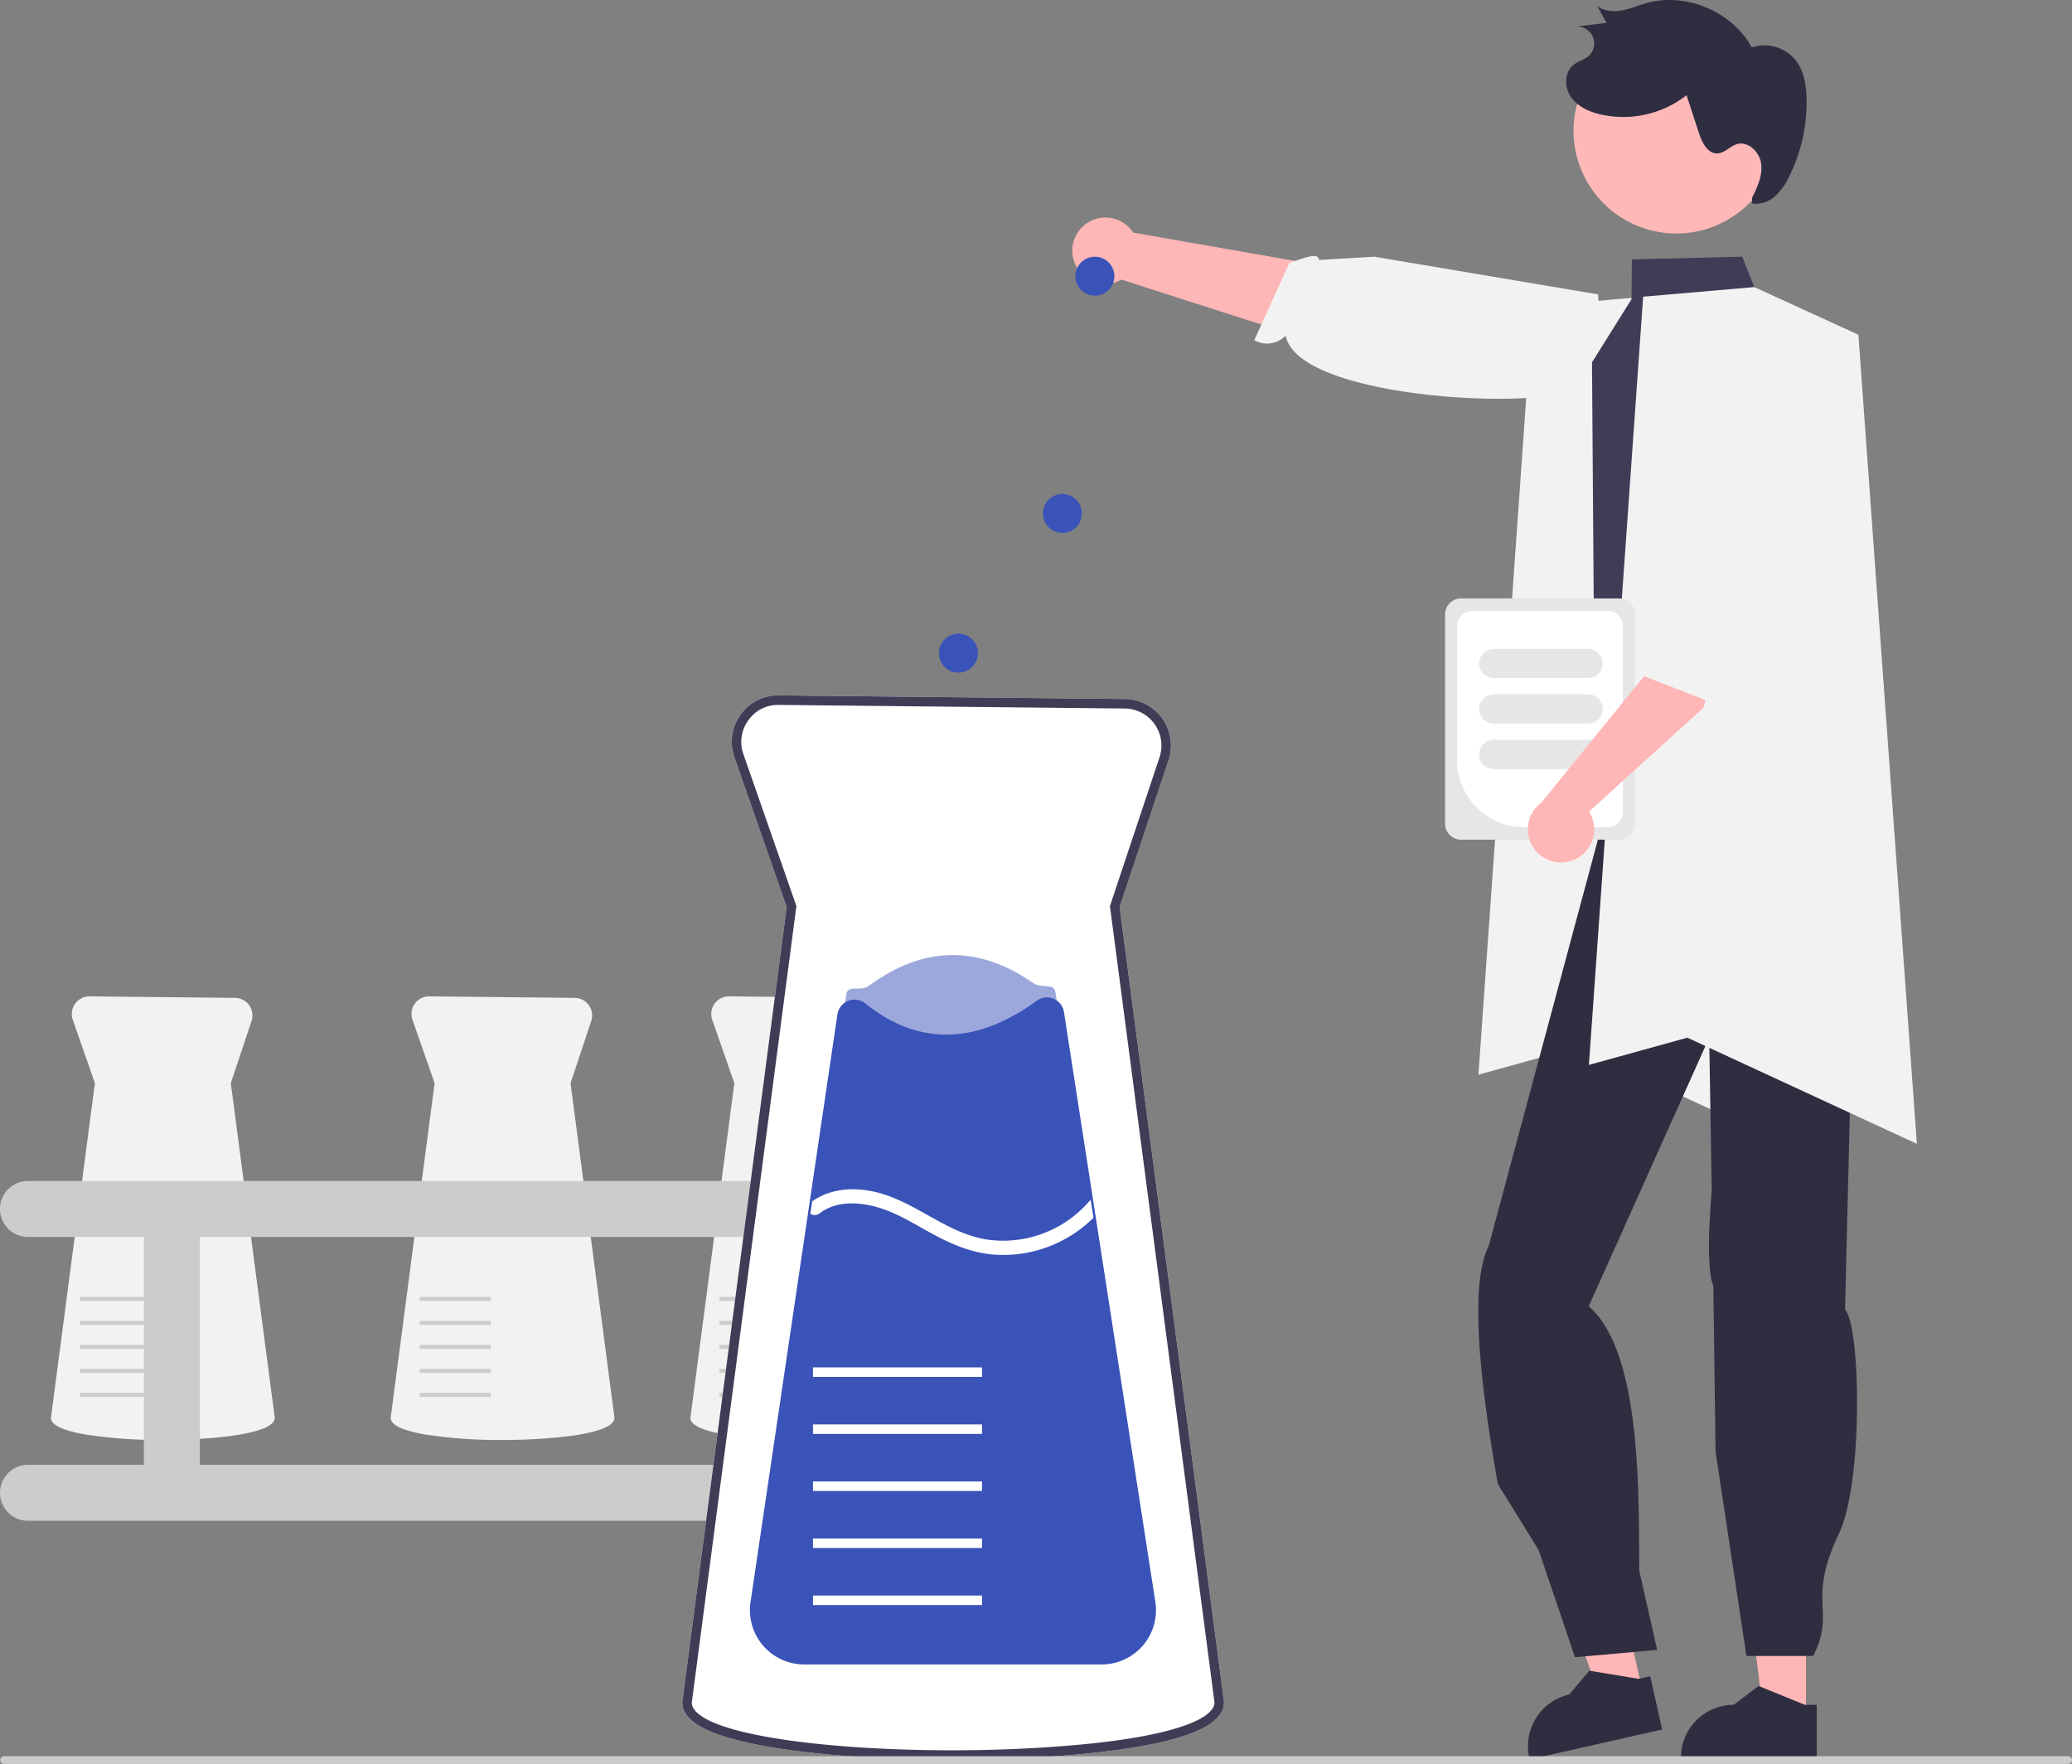 <svg xmlns="http://www.w3.org/2000/svg" data-name="Layer 1" width="637.748" height="542.828" viewBox="0 0 637.748 542.828" xmlns:xlink="http://www.w3.org/1999/xlink"><rect x="0" y="0" width="637.748" height="542.828" fill="#808080" stroke="none"/><path d="M611.767,259.126A10.132,10.132,0,0,0,626.293,264.637l87.876,28.188,29.084-22.818L629.904,250.16a10.187,10.187,0,0,0-18.138,8.966Z" transform="translate(-281.126 -178.586)" fill="#ffb6b6"/><path d="M774.531,296.795s-.796-1.953-11.311,2.296c-13.052,5.274-82.537,1.748-86.388-17.198a7.96,7.96,0,0,1-9.661,1.375l10.862-23.842c5.654-1.807,8.727-3.145,9.092-.842l17-1L772.976,269.175l1.903,23.766Z" transform="translate(-281.126 -178.586)" fill="#f2f2f2"/><polygon points="471.753 94.306 505.945 91.346 538 105.999 556 354.999 485.362 322.331 455.055 330.716 471.753 94.306" fill="#f2f2f2"/><polygon points="555.874 528.874 542.905 528.873 536.735 478.848 555.876 478.849 555.874 528.874" fill="#ffb6b6"/><path d="M840.307,720.031l-41.819-.002v-.529a16.278,16.278,0,0,1,16.277-16.277h.001l7.639-5.795,14.252,5.796,3.651 0Z" transform="translate(-281.126 -178.586)" fill="#2f2e41"/><polygon points="505.615 520.701 492.964 523.557 475.926 476.12 494.598 471.904 505.615 520.701" fill="#ffb6b6"/><path d="M792.736,710.821l-40.792,9.21-.117-.516A16.278,16.278,0,0,1,764.12,700.053l.001-0,6.175-7.335,15.179,2.514,3.561-.804Z" transform="translate(-281.126 -178.586)" fill="#2f2e41"/><path d="M853.426,401.633c6.081,18.339,5.438,38.246-1.462,59.612l-2.949,120.293c4.876,5.366,5.621,53.38-1.889,69.047-10.03,20.921-.806,23.718-7.896,37.598H818.665l-9.505-62.881-.677-50.969c-2.731-6.467-.489-29.225-.489-29.225L807.205,497.917,770.126,580.585c16.799,14.379,15.287,60.826,15.564,81.427l5.508,24.309-25.31,2.263-11.169-32.967-12.558-20.315c-6.399-35.996-8.297-62.422-2.841-73.216l37.222-138.486Z" transform="translate(-281.126 -178.586)" fill="#2f2e41"/><path d="M856.061,395.512l-3.39-6.78c-4.15-25.71-8.25-49.69-2.68-71.26.35-18.83-5.47-36.52-21.63-46.18l-7.29-4.36-3.69-9.36-33.98.83-.1,12.27-12.17,19.41v.08l.76,105.62,3.36,10.9-5.07,12.68,2.69,8.09,66.99-10.71,7.79-1.25a13.918,13.918,0,0,0,2.59-1.13,14.232,14.232,0,0,0,6.22-6.95c.07-.17.13-.33.19-.5a13.934,13.934,0,0,0,.9-4.3A14.303,14.303,0,0,0,856.061,395.512Z" transform="translate(-281.126 -178.586)" fill="#3f3d56"/><path d="M857.551,402.612a13.934,13.934,0,0,1-.9,4.3l-6.41,7.45a13.918,13.918,0,0,1-2.59,1.13l-7.79,1.25,11.27-21.19-24.77-54.23Z" transform="translate(-281.126 -178.586)" opacity="0.2"/><path d="M331.253,621.713a148.84,148.84,0,0,1-23.52-1.628c-7.248-1.226-10.924-2.967-10.924-5.176l.003-.04L310.334,511.919l-6.81-19.522a5.409,5.409,0,0,1,5.163-7.19l44.784.466a5.409,5.409,0,0,1,5.075,7.119l-6.375,19.124,13.522,102.953C365.697,620.281,344.046,621.713,331.253,621.713Z" transform="translate(-281.126 -178.586)" fill="#f2f2f2"/><rect x="24.602" y="428.635" width="21.876" height="1.23" fill="#ccc"/><rect x="24.602" y="421.254" width="21.876" height="1.23" fill="#ccc"/><rect x="24.602" y="413.874" width="21.876" height="1.23" fill="#ccc"/><rect x="24.602" y="406.493" width="21.876" height="1.23" fill="#ccc"/><rect x="24.602" y="399.112" width="21.876" height="1.23" fill="#ccc"/><path d="M528.073,621.713a148.84,148.84,0,0,1-23.52-1.628c-7.248-1.226-10.924-2.967-10.924-5.176l.003-.04L507.154,511.919l-6.81-19.522a5.409,5.409,0,0,1,5.163-7.19l44.784.466a5.409,5.409,0,0,1,5.075,7.119l-6.375,19.124,13.522,102.953C562.516,620.281,540.865,621.713,528.073,621.713Z" transform="translate(-281.126 -178.586)" fill="#f2f2f2"/><rect x="221.422" y="428.635" width="21.876" height="1.23" fill="#ccc"/><rect x="221.422" y="421.254" width="21.876" height="1.23" fill="#ccc"/><rect x="221.422" y="413.874" width="21.876" height="1.23" fill="#ccc"/><rect x="221.422" y="406.493" width="21.876" height="1.23" fill="#ccc"/><rect x="221.422" y="399.112" width="21.876" height="1.23" fill="#ccc"/><path d="M435.814,621.713a148.84,148.84,0,0,1-23.52-1.628c-7.248-1.226-10.924-2.967-10.924-5.176l.003-.04L414.895,511.919l-6.81-19.522a5.409,5.409,0,0,1,5.163-7.19l44.784.466a5.409,5.409,0,0,1,5.075,7.119l-6.375,19.124,13.522,102.953C470.257,620.281,448.606,621.713,435.814,621.713Z" transform="translate(-281.126 -178.586)" fill="#f2f2f2"/><rect x="129.163" y="428.635" width="21.876" height="1.23" fill="#ccc"/><rect x="129.163" y="421.254" width="21.876" height="1.23" fill="#ccc"/><rect x="129.163" y="413.874" width="21.876" height="1.23" fill="#ccc"/><rect x="129.163" y="406.493" width="21.876" height="1.23" fill="#ccc"/><rect x="129.163" y="399.112" width="21.876" height="1.23" fill="#ccc"/><path d="M581.275,629.363H539.451V559.246h41.824a8.611,8.611,0,0,0,0-17.222H289.737a8.611,8.611,0,0,0,0,17.222h35.674v70.117H289.737a8.611,8.611,0,0,0,0,17.222H581.275a8.611,8.611,0,1,0,0-17.222Zm-238.644,0V559.246h179.598v70.117Z" transform="translate(-281.126 -178.586)" fill="#ccc"/><path d="M574.502,720.147c-21.392,0-41.344-1.383-56.178-3.892-18.3-3.095-27.197-7.594-27.197-13.751l.01-.194,32.12-244.578L507.177,411.632a14.157,14.157,0,0,1,1.891-13.075,13.998,13.998,0,0,1,11.802-5.968L627.357,393.698A14.325,14.325,0,0,1,640.798,412.553l-15.053,45.161,32.126,244.6v.094c.004,6.639-10.068,11.353-30.79,14.411C606.723,719.823,583.529,720.147,574.502,720.147Z" transform="translate(-281.126 -178.586)" fill="#fff"/><path d="M574.502,720.147c-21.392,0-41.344-1.383-56.178-3.892-18.3-3.095-27.197-7.594-27.197-13.751l.01-.194,32.12-244.578L507.177,411.632a14.157,14.157,0,0,1,1.891-13.075,13.998,13.998,0,0,1,11.802-5.968L627.357,393.698A14.325,14.325,0,0,1,640.798,412.553l-15.053,45.161,32.126,244.6v.094c.004,6.639-10.068,11.353-30.79,14.411C606.723,719.823,583.529,720.147,574.502,720.147ZM520.575,395.511a11.127,11.127,0,0,0-9.131,4.752,11.263,11.263,0,0,0-1.504,10.404l16.31,46.755-.045.344L494.048,702.599c.006,2.398,3.223,7.128,24.765,10.77,14.678,2.484,34.455,3.852,55.689,3.852,18.665,0,38.16-1.233,52.15-3.297,17.872-2.637,28.167-6.799,28.291-11.429L622.756,457.428l15.266-45.8a11.4,11.4,0,0,0-10.695-15.004l-106.504-1.109C520.74,395.512,520.657,395.511,520.575,395.511Z" transform="translate(-281.126 -178.586)" fill="#3f3d56"/><path d="M635.205,672.578H513.8l19.245-130.138.524-3.587,8.018-54.177c.489-3.305,4.294-.738,6.984-2.719,16.702-12.3,33.604-12.656,50.653-.801,2.635,1.832,6.276-.312,6.767,2.86l8.423,54.341.814,5.256Z" transform="translate(-281.126 -178.586)" fill="#3A53B8" opacity="0.5"/><path d="M620.221,690.802H528.654A16.706,16.706,0,0,1,512.128,671.651l26.753-180.909a5.309,5.309,0,0,1,8.586-3.347c16.305,13.062,34.075,12.767,52.816-.87a5.212,5.212,0,0,1,5.102-.594,5.298,5.298,0,0,1,3.226,4.107l28.12,181.5a16.707,16.707,0,0,1-16.51,19.264Z" transform="translate(-281.126 -178.586)" fill="#3A53B8"/><rect x="250.227" y="491.007" width="52.024" height="2.925" fill="#fff"/><rect x="250.227" y="473.454" width="52.024" height="2.925" fill="#fff"/><rect x="250.227" y="455.902" width="52.024" height="2.925" fill="#fff"/><rect x="250.227" y="438.349" width="52.024" height="2.925" fill="#fff"/><rect x="250.227" y="420.796" width="52.024" height="2.925" fill="#fff"/><path d="M617.682,553.336a39.42,39.42,0,0,1-30.936,11.321c-6.465-.585-12.36-2.999-18.035-6.041-5.865-3.145-11.541-6.904-18.035-8.659-5.69-1.536-12.433-1.741-17.319,2.062a2.374,2.374,0,0,1-2.808.073l.556-3.803c5.441-3.803,12.053-4.388,18.533-3.086,13.047,2.633,22.95,13.428,36.319,14.978A35.034,35.034,0,0,0,616.804,547.778l.015-.015Z" transform="translate(-281.126 -178.586)" fill="#fff"/><path d="M918.874,720.224a1.186,1.186,0,0,1-1.19,1.19h-635.29a1.19,1.19,0,0,1,0-2.38h635.29A1.187,1.187,0,0,1,918.874,720.224Z" transform="translate(-281.126 -178.586)" fill="#ccc"/><polygon points="505.753 91.306 539.945 88.346 572 102.999 590 351.999 519.362 319.331 489.055 327.716 505.753 91.306" fill="#f2f2f2"/><circle cx="337" cy="84.999" r="6" fill="#3A53B8"/><circle cx="327" cy="157.999" r="6" fill="#3A53B8"/><circle cx="295" cy="200.999" r="6" fill="#3A53B8"/><path d="M725.911,432.072V367.663a4.923,4.923,0,0,1,4.917-4.917H779.472a4.923,4.923,0,0,1,4.917,4.917v64.409a4.923,4.923,0,0,1-4.917,4.917H730.829A4.923,4.923,0,0,1,725.911,432.072Z" transform="translate(-281.126 -178.586)" fill="#e6e6e6"/><path d="M729.643,412.618V371.21a4.61,4.61,0,0,1,4.605-4.605h41.805a4.61,4.61,0,0,1,4.605,4.605v57.316a4.61,4.61,0,0,1-4.605,4.605H750.155A20.536,20.536,0,0,1,729.643,412.618Z" transform="translate(-281.126 -178.586)" fill="#fff"/><path d="M736.411,382.763a4.505,4.505,0,0,1,4.5-4.5h29a4.5,4.5,0,0,1,0,9h-29A4.505,4.505,0,0,1,736.411,382.763Z" transform="translate(-281.126 -178.586)" fill="#e6e6e6"/><path d="M736.411,396.763a4.505,4.505,0,0,1,4.5-4.5h29a4.5,4.5,0,0,1,0,9h-29A4.505,4.505,0,0,1,736.411,396.763Z" transform="translate(-281.126 -178.586)" fill="#e6e6e6"/><path d="M736.411,410.763a4.505,4.505,0,0,1,4.5-4.5h29a4.5,4.5,0,0,1,0,9h-29A4.505,4.505,0,0,1,736.411,410.763Z" transform="translate(-281.126 -178.586)" fill="#e6e6e6"/><path d="M765.538,443.184a10.132,10.132,0,0,0,4.669-14.819l35.27-32.04,12.373-47.862-21.959-1.827-6.713,37.558-33.632,41.397a10.187,10.187,0,0,0,9.992,17.593Z" transform="translate(-281.126 -178.586)" fill="#ffb6b6"/><path d="M821.234,305.24s5.352.079,2.941,11.161c-1.93,8.872-9.252,58.797-15.096,69.966a7.96,7.96,0,0,1,1.928,9.566l-24.426-9.476c-2.129-5.541,1.441-7.264,3.719-7.761l-.447-17.381,3.502-44.304,24.011-11.897Z" transform="translate(-281.126 -178.586)" fill="#f2f2f2"/><path d="M828.428,223.222a31.647,31.647,0,0,1-62.715-8.536l.061-.449a31.647,31.647,0,0,1,62.644,8.983Z" transform="translate(-281.126 -178.586)" fill="#ffb8b8"/><path d="M820.374,239.522c1.625-3.301,3.295-6.846,2.838-10.497s-4.037-7.141-7.553-6.056c-2.102.649-3.692,2.725-5.889,2.831-3.024.146-4.758-3.315-5.699-6.192l-3.833-11.719a31.708,31.708,0,0,1-26.335,5.951c-3.559-.814-7.155-2.4-9.243-5.396s-2.075-7.641.788-9.906c1.404-1.111,3.273-1.532,4.615-2.718a5.171,5.171,0,0,0-4.129-8.999l9.652-1.206-2.876-5.201c2.072,1.634,4.956,1.853,7.553,1.386s5.043-1.537,7.583-2.25c12.196-3.423,26.37,2.529,32.466,13.633a12.356,12.356,0,0,1,13.472,3.89c2.584,3.279,3.287,7.656,3.387,11.83a51.324,51.324,0,0,1-5.232,23.775,19.477,19.477,0,0,1-4.395,6.235,8.797,8.797,0,0,1-7.061,2.309" transform="translate(-281.126 -178.586)" fill="#2f2e41"/></svg>